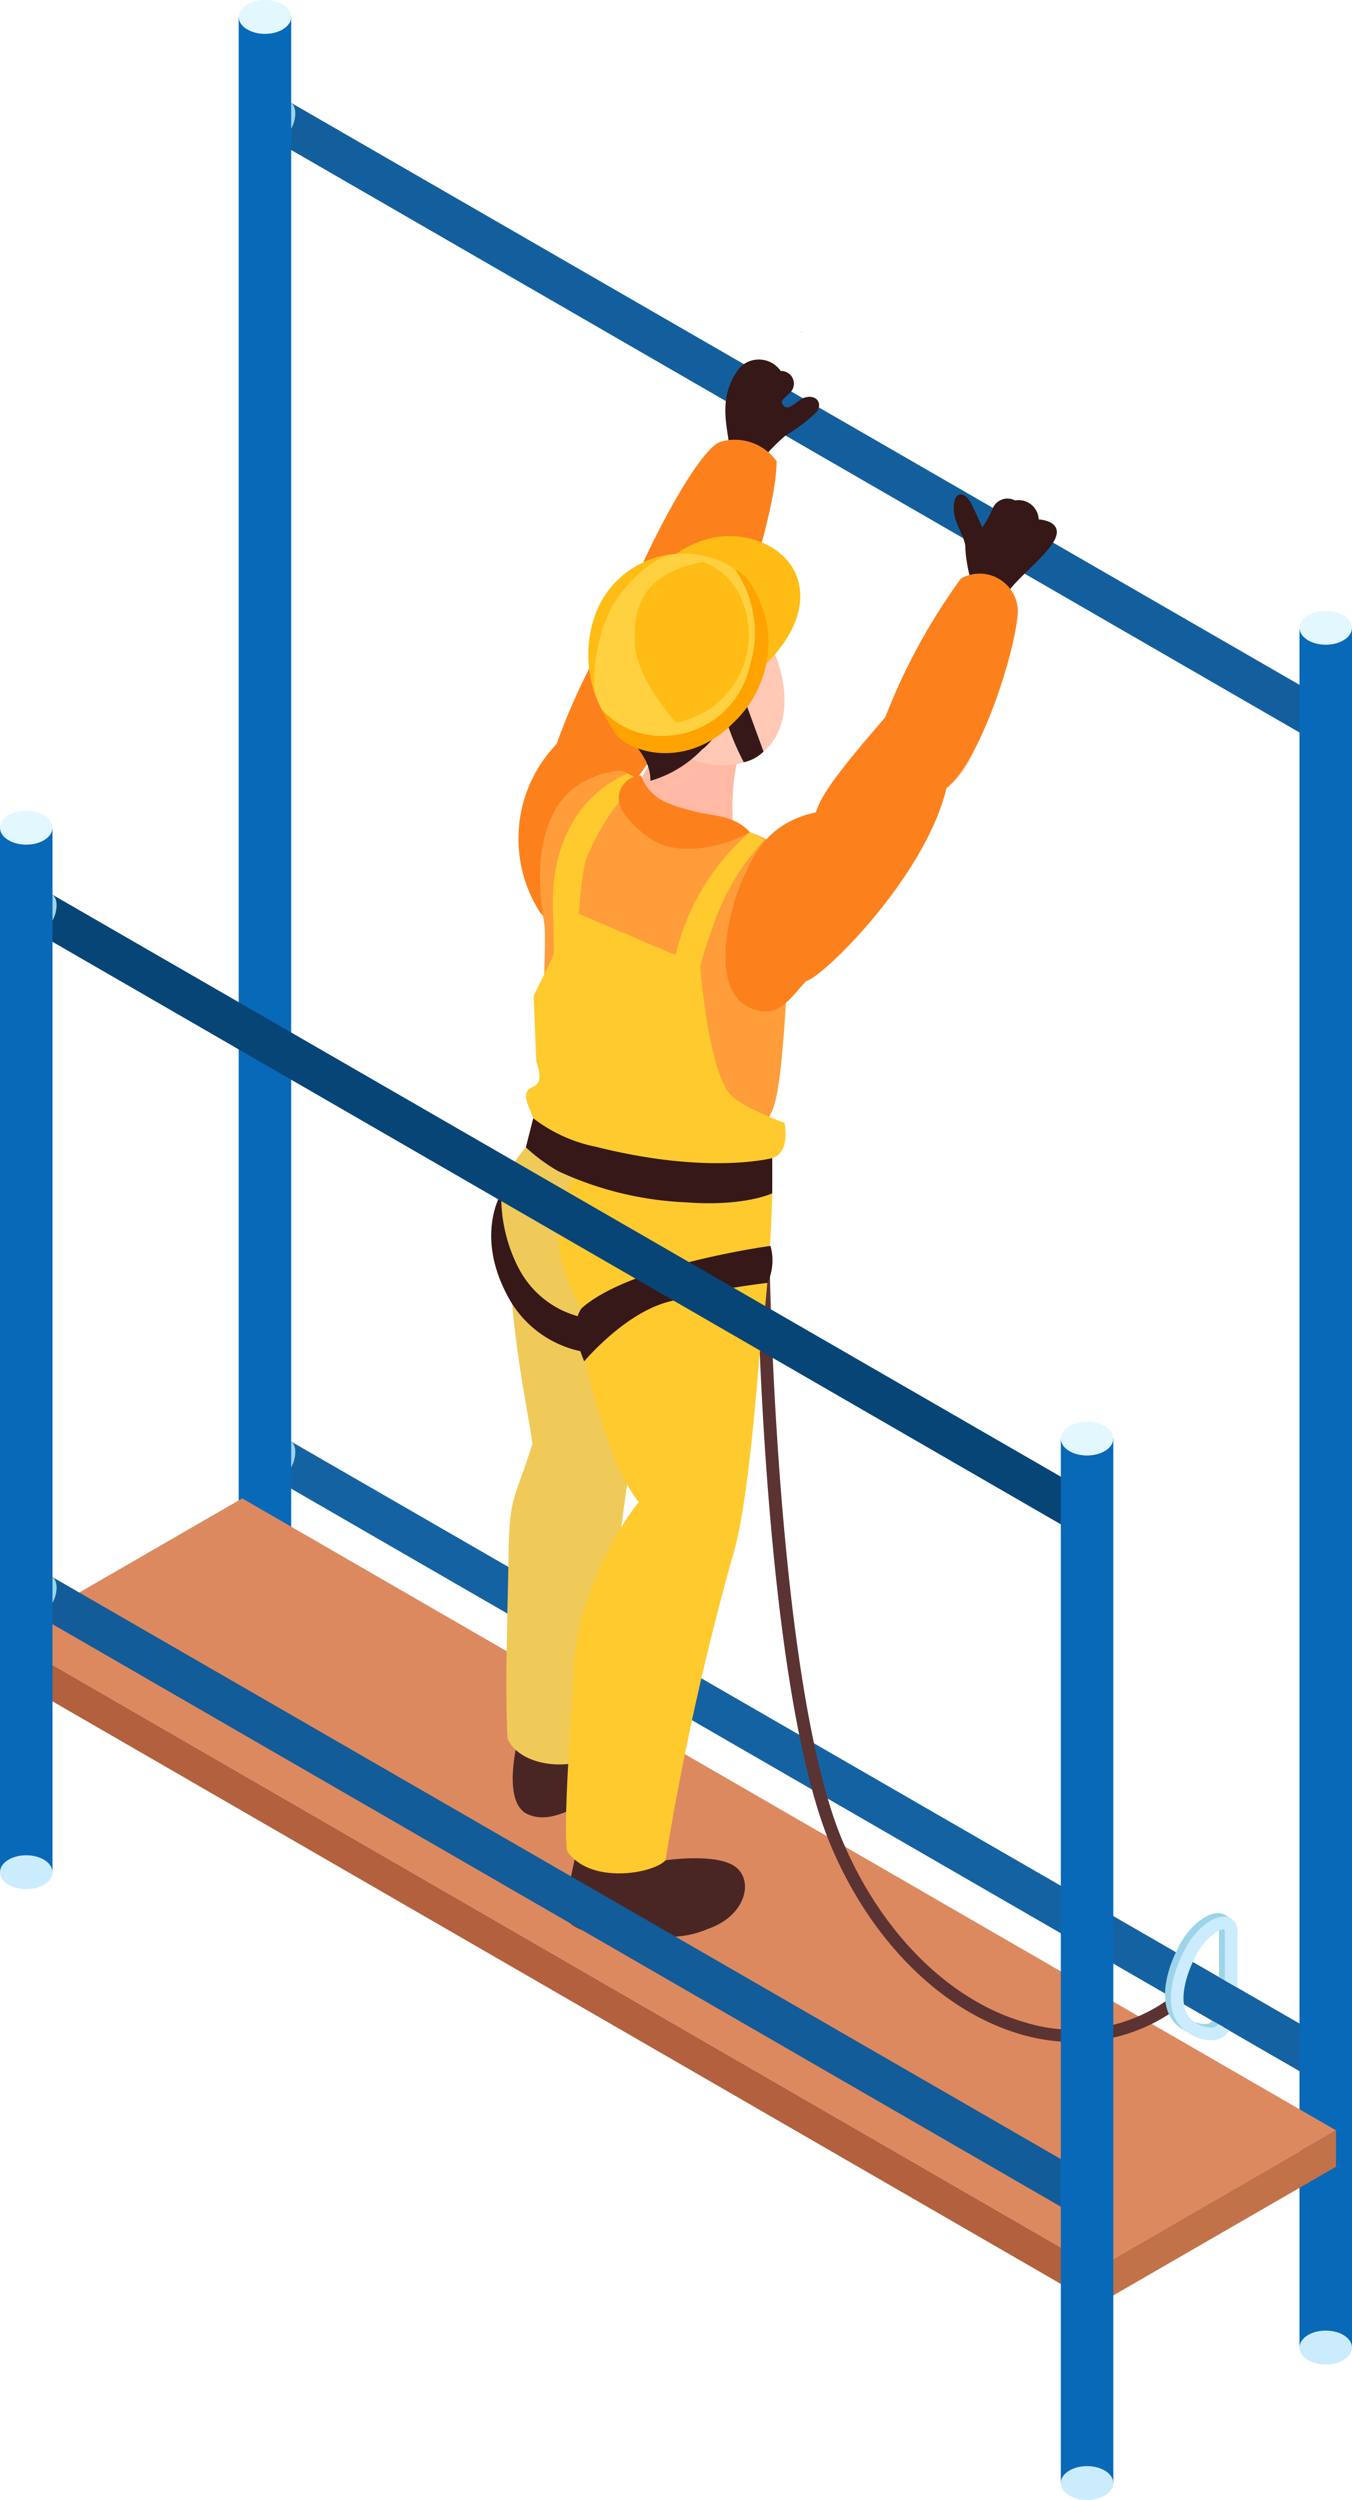 <svg xmlns="http://www.w3.org/2000/svg" width="91.404" height="168.913" viewBox="0 0 91.404 168.913">
  <g id="Grupo_933262" data-name="Grupo 933262" transform="translate(-222.25 -2761.913)">
    <g id="Grupo_931619" data-name="Grupo 931619" transform="translate(94.694 2569.994)">
      <g id="Grupo_931606" data-name="Grupo 931606" transform="translate(127.771 191.919)">
        <g id="Grupo_931602" data-name="Grupo 931602" transform="translate(17.948 6.869)">
          <path id="Trazado_741306" data-name="Trazado 741306" d="M140.937,199.433l71.422,41.236,1.154-2.555L142.16,196.957Z" transform="translate(-140.638 -196.875)" fill="#135f9d"/>
          <path id="Trazado_741307" data-name="Trazado 741307" d="M140.72,198.733c0,.665.4.971.9.683a2.164,2.164,0,0,0,.9-1.727c0-.665-.4-.971-.9-.683A2.164,2.164,0,0,0,140.72,198.733Z" transform="translate(-140.72 -196.897)" fill="#9dd4ea"/>
        </g>
        <g id="Grupo_931603" data-name="Grupo 931603" transform="translate(17.948 97.319)">
          <path id="Trazado_741308" data-name="Trazado 741308" d="M140.937,264.988l71.422,41.236,1.154-2.555L142.16,262.512Z" transform="translate(-140.638 -262.43)" fill="#1562a2"/>
          <path id="Trazado_741309" data-name="Trazado 741309" d="M140.72,264.288c0,.665.4.971.9.683a2.164,2.164,0,0,0,.9-1.728c0-.665-.4-.971-.9-.683A2.163,2.163,0,0,0,140.72,264.288Z" transform="translate(-140.72 -262.452)" fill="#9dd4ea"/>
        </g>
        <g id="Grupo_931601" data-name="Grupo 931601" transform="translate(15.922)">
          <rect id="Rectángulo_313335" data-name="Rectángulo 313335" width="3.549" height="116.196" transform="translate(3.549 117.34) rotate(180)" fill="#0869b9"/>
          <path id="Trazado_741304" data-name="Trazado 741304" d="M139.252,277.278c0,.632.793,1.144,1.774,1.144s1.774-.512,1.774-1.144-.795-1.145-1.774-1.145S139.252,276.646,139.252,277.278Z" transform="translate(-139.251 -159.938)" fill="#cbecfd"/>
          <path id="Trazado_741305" data-name="Trazado 741305" d="M139.252,193.064c0,.632.793,1.144,1.774,1.144s1.774-.512,1.774-1.144-.795-1.145-1.774-1.145S139.252,192.431,139.252,193.064Z" transform="translate(-139.251 -191.919)" fill="#e3f7ff"/>
        </g>
        <g id="Grupo_931604" data-name="Grupo 931604" transform="translate(87.64 41.273)">
          <rect id="Rectángulo_313336" data-name="Rectángulo 313336" width="3.549" height="116.196" transform="translate(3.549 117.34) rotate(180)" fill="#0869b9"/>
          <path id="Trazado_741310" data-name="Trazado 741310" d="M191.23,307.191c0,.632.795,1.144,1.774,1.144s1.774-.512,1.774-1.144-.795-1.145-1.774-1.145S191.23,306.559,191.23,307.191Z" transform="translate(-191.23 -189.851)" fill="#cbecfd"/>
          <path id="Trazado_741311" data-name="Trazado 741311" d="M191.23,222.976c0,.632.795,1.145,1.774,1.145s1.774-.513,1.774-1.145-.795-1.144-1.774-1.144S191.23,222.344,191.23,222.976Z" transform="translate(-191.23 -221.832)" fill="#e3f7ff"/>
        </g>
        <g id="Grupo_931605" data-name="Grupo 931605" transform="translate(0 101.24)">
          <path id="Trazado_741312" data-name="Trazado 741312" d="M127.712,274.623l73.951,42.7,16.159-9.329-73.951-42.7Z" transform="translate(-127.712 -265.294)" fill="#dd895f"/>
          <path id="Trazado_741313" data-name="Trazado 741313" d="M197.468,296.238V298.7l-16.159,9.329v-2.459Z" transform="translate(-107.358 -253.542)" fill="#c17249"/>
          <path id="Trazado_741314" data-name="Trazado 741314" d="M127.712,272.056v2.459l73.951,42.7v-2.459Z" transform="translate(-127.712 -262.726)" fill="#b2603d"/>
        </g>
      </g>
      <g id="Grupo_931607" data-name="Grupo 931607" transform="translate(178.749 277.897)">
        <path id="Trazado_741315" data-name="Trazado 741315" d="M186.081,306.228a11.82,11.82,0,0,0,6.982-2.272l-.5-.693a11.02,11.02,0,0,1-9.76,1.646c-5.16-1.46-9.807-6.1-12.43-12.405-4.372-10.515-4.854-37.994-4.859-38.27l-.853.012c.018,1.136.49,27.919,4.924,38.586,2.722,6.547,7.576,11.369,12.985,12.9A12.871,12.871,0,0,0,186.081,306.228Z" transform="translate(-164.659 -254.233)" fill="#5b3332"/>
      </g>
      <g id="Grupo_931610" data-name="Grupo 931610" transform="translate(160.766 214.319)">
        <g id="Grupo_931609" data-name="Grupo 931609" transform="translate(0.491)">
          <path id="Trazado_741316" data-name="Trazado 741316" d="M152.973,277.814s-1,3.961.68,4.766c1.5.719,3.184-.373,5.632-1.609,1.585-.8,2.72-1.761,3.023-3.194s-1.194-2.337-2.666-1.583S152.973,277.814,152.973,277.814Z" transform="translate(-151.717 -182.419)" fill="#492624"/>
          <path id="Trazado_741317" data-name="Trazado 741317" d="M162.014,283.9s3.327-.5,4.662.392.831,3.35-1.813,4.251a6.42,6.42,0,0,1-4.7.148c-1.3.931-4.872-.076-4.872-1.006,0-1.91.482-2.837.958-5.912C156.763,278.433,162.014,283.9,162.014,283.9Z" transform="translate(-150.726 -180.606)" fill="#492624"/>
          <g id="Grupo_931608" data-name="Grupo 931608" transform="translate(20.36)">
            <path id="Trazado_741318" data-name="Trazado 741318" d="M166.738,208.168c.094-.007.168-.012.223-.014-.028.012-.057.018-.084.032C166.829,208.176,166.786,208.176,166.738,208.168Z" transform="translate(-166.738 -208.154)" fill="#ffb600"/>
          </g>
          <path id="Trazado_741319" data-name="Trazado 741319" d="M153.832,248.55c2.583-2.806,6.03-1.5,7.594.379,2.179,2.616,1.166,12.984.887,14.827-.264,1.748-1.024,4.422-1.391,6.147-.459,2.159-2.2,16.848-2.444,19.536-.86,1.184-4.883,1.214-5.883-.93-.195-3.945.015-8.557.066-12.371.055-4.17.43-3.763,1.6-7.521.012-.8-1.312-6.4-1.508-11.92A7.225,7.225,0,0,1,153.832,248.55Z" transform="translate(-151.981 -193.429)" fill="#f0ca59"/>
          <path id="Trazado_741320" data-name="Trazado 741320" d="M155.507,295.915c-.3-2.119.364-9.734.451-12.4.139-4.237,2.771-9.215,4.4-11.184-2.111-2.475-4.276-10.723-3.88-13.083-2.186-3.716-2.125-7.048.459-10.17.163-.2,11.543-1.867,11.544-1.652,0,.883.894,1.475.894,4.045a106.017,106.017,0,0,1-.879,11.1c-.143,1.773-.775,10.006-1.738,13.208a187.45,187.45,0,0,0-4.6,20.763C161.342,297.433,157.067,298.211,155.507,295.915Z" transform="translate(-150.867 -193.247)" fill="#feca2e"/>
          <path id="Trazado_741321" data-name="Trazado 741321" d="M155.4,233.684c.935-2.249,2.695-6.675,4.608-7.024.8-1.817,3.222-5.283,3.84-7.165,1.1-3.345,2.26-4.417,2.958-6.729,1.062-.61,2.4-.462,2.679.339a3.35,3.35,0,0,0-.579,1.623c-.377,2.655-.621,6.3-1.463,8.821-.694,2.079-1.711,3.867-3.8,4.7a16.291,16.291,0,0,1-1.423,3.654,46.524,46.524,0,0,1-2.954,3.981C157.84,234.381,157.459,233.747,155.4,233.684Z" transform="translate(-150.684 -206.545)" fill="#ffc9b6"/>
          <path id="Trazado_741322" data-name="Trazado 741322" d="M167.219,240.73c.936-2.248,3.142-6.18,4.847-7.527.8-1.816,3.059-5,3.677-6.886,1.1-3.346,2.183-4.193,2.881-6.506,1.064-.61,2.4-.462,2.679.339a4.116,4.116,0,0,0-.98,1.787c-.377,2.655-.483,5.983-1.325,8.5-.694,2.079-1.449,4.021-3.534,4.848a16.331,16.331,0,0,1-1.423,3.654,46.832,46.832,0,0,1-2.955,3.981C169.661,241.427,169.28,240.793,167.219,240.73Z" transform="translate(-146.195 -203.87)" fill="#ffc9b6"/>
          <path id="Trazado_741323" data-name="Trazado 741323" d="M163.346,215.263c-.1-1.189-.822-3.324.788-5.254a1.8,1.8,0,0,1,2.708.291.853.853,0,0,1,.706,1.381c-.435.5-.887.613-.454,1.017.292.273.953-.436,1.25-.557.9-.368,1.389.386.9.949a11.552,11.552,0,0,1-2.078,1.573,12.749,12.749,0,0,0-1.187,1.152A3.223,3.223,0,0,1,163.346,215.263Z" transform="translate(-147.761 -207.633)" fill="#351817"/>
          <path id="Trazado_741324" data-name="Trazado 741324" d="M166.687,213.568a3.478,3.478,0,0,1,3.723,1.33c0,3.433-2.789,11.375-3.215,12.117-1.968,3.441-7.162,10.674-8.021,11.816a.185.185,0,0,1-.124.261c-.023,0-.037-.007-.059,0-1.475,2.039-1.036,4.853-2.849,6.619-.166.161-.947.691-1.721-.322a9.22,9.22,0,0,1,1.113-11.376,44.091,44.091,0,0,1,4.916-9.7C160.317,223.51,164.941,213.951,166.687,213.568Z" transform="translate(-151.61 -206.138)" fill="#fc811d"/>
          <path id="Trazado_741325" data-name="Trazado 741325" d="M154.285,245.012c0-2.617.152-4.167-.007-5.162-.386-2.421-1.188-9.391,5.055-10.192.628-.081,2.335,1.478,3.182,1.9a37.586,37.586,0,0,0,5.682,2.257,10.624,10.624,0,0,1,2.344,1.21c1.687,1.138.77,4.811.413,6.627-.316,1.6-.413,9.446-1.3,11.115-1.02,1.915-.428,2.627-.437,3.578-.014,1.243-14.258-.89-14.839-2.191s.153-1.947.135-3.382C154.489,249.06,154.285,246.259,154.285,245.012Z" transform="translate(-151.208 -199.989)" fill="#ff9d3a"/>
          <path id="Trazado_741326" data-name="Trazado 741326" d="M165.4,234.5a5.753,5.753,0,0,1-6.886-2.608,8.232,8.232,0,0,0,1.89-4.468,43.423,43.423,0,0,1,5.436,1.607A14.929,14.929,0,0,0,165.4,234.5Z" transform="translate(-149.503 -200.84)" fill="#ffb9a4"/>
          <path id="Trazado_741327" data-name="Trazado 741327" d="M165.546,221.71c2.776,1.274,4.793,7.474,1.893,9.853-2.853,2.339-7.648-.12-8.683-3.107C157.339,224.369,161.289,219.759,165.546,221.71Z" transform="translate(-149.52 -203.181)" fill="#ffc9b6"/>
          <path id="Trazado_741328" data-name="Trazado 741328" d="M167.12,233.176A15.5,15.5,0,0,0,163.7,238.8a32.02,32.02,0,0,0-2.05,9.813c-.339,3.233-.617,7.238-.617,7.238l-1.493-.429s.537-10.013,1.44-13.941a15.715,15.715,0,0,1,5.124-8.81Z" transform="translate(-149.112 -198.845)" fill="#feca2e"/>
          <path id="Trazado_741329" data-name="Trazado 741329" d="M160.461,230.215a15.721,15.721,0,0,0-3.587,5.438c-.818,2.731-.911,17.748-.911,17.748l-1.3-1.661s.128-9.807,0-12.412c-.341-6.857,3.854-9.039,5.039-9.534Z" transform="translate(-150.969 -199.936)" fill="#feca2e"/>
          <path id="Trazado_741330" data-name="Trazado 741330" d="M159.388,229.9c.628,1.671,1.98,2.01,3.861,2.474.97.239,2.5.233,3.485,1.341-1.261.786-4.651,1.853-6.718.446-.8-.546-2.2-1.734-2.143-2.788A1.539,1.539,0,0,1,159.388,229.9Z" transform="translate(-149.745 -199.895)" fill="#fc811d"/>
          <path id="Trazado_741331" data-name="Trazado 741331" d="M157.524,225.424c-.579-.9.425-2.3,1.584-2.657a2.366,2.366,0,0,1,3.082-1.879c.21-.2.589-.643,2.771-.211a3.824,3.824,0,0,0,2.4-.432c.88,1.769.923,2.76.453,5.04-.188.908.3,1.233-1.02,2.794-.752.893-1.351.235-1.351.584a4.166,4.166,0,0,1-1.6,3.164,7.85,7.85,0,0,1-3.47,2.092c0-1.824-1.565-2.746-2.5-4.344C156.787,227.724,156.6,225.751,157.524,225.424Z" transform="translate(-150.101 -203.563)" fill="#351817"/>
          <path id="Trazado_741332" data-name="Trazado 741332" d="M163.942,226.4s-.751-1.073-1.394,0a1.4,1.4,0,0,0,.847,2.144C164.05,228.6,163.942,226.4,163.942,226.4Z" transform="translate(-148.056 -201.406)" fill="#ffc9b6"/>
          <path id="Trazado_741333" data-name="Trazado 741333" d="M174.286,217.035c0-1.12.689-1.127,1.113-.414.239.4.817,1.744.817,1.744a6.8,6.8,0,0,0,.69-1.246,1.085,1.085,0,0,1,1.527-.581,1.359,1.359,0,0,1,1.6,1.282c.886.07,1.8.545.763,1.863-1,1.278-2.5,2.336-3.154,3.51a2.156,2.156,0,0,1-2.112-1,9.762,9.762,0,0,1-.455-2.392C175.124,219.04,174.286,218.155,174.286,217.035Z" transform="translate(-143.511 -205.125)" fill="#351817"/>
          <path id="Trazado_741334" data-name="Trazado 741334" d="M164.32,240.541c.568-1.2,1.446-3.662,4.9-4.408.382-1.333,2.017-3.324,4.687-6.421a41.015,41.015,0,0,1,5.123-9.38,2.591,2.591,0,0,1,3.84,2.107c0,2.289-2.423,10.169-4.821,12.044-1.417,5.994-8.33,12.77-9.483,13.054-.935.944-1.646,2.279-3.122,2.017C161.7,248.891,163.331,242.62,164.32,240.541Z" transform="translate(-147.758 -203.65)" fill="#fc811d"/>
          <path id="Trazado_741335" data-name="Trazado 741335" d="M165.1,240.27l-9.068-3.872-.883,3.263-1.305,2.657.185,4.475s.56,1.325-.153,1.629-.657.722-.239,1.69a12.207,12.207,0,0,1,.644,2.041s1.565,1.708,6.13,2.554,8.912-1.235,9.569-1.434c1.26-.382.824-2.381.824-2.381s-3.047-1.09-3.749-2.016C165.607,246.974,165.1,240.27,165.1,240.27Z" transform="translate(-151.47 -197.428)" fill="#feca2e"/>
          <path id="Trazado_741336" data-name="Trazado 741336" d="M169.982,249.37v2.38s-1.89.916-5.841.611a22.773,22.773,0,0,1-8.635-2.108,11.874,11.874,0,0,1-2.184-1.609l.5-1.965a10.233,10.233,0,0,0,4.232,1.928C165.688,250.527,169.982,249.37,169.982,249.37Z" transform="translate(-151.472 -193.524)" fill="#351817"/>
        </g>
        <path id="Trazado_741337" data-name="Trazado 741337" d="M168.72,255.429a48.3,48.3,0,0,0-6.62,1.258c-3.013.741-5.769,4.041-5.769,4.041s-1.082-2.337-.184-3.576c3.244-2.926,12.774-4.222,12.774-4.222A3.578,3.578,0,0,1,168.72,255.429Z" transform="translate(-150.043 -191.15)" fill="#351817"/>
        <path id="Trazado_741338" data-name="Trazado 741338" d="M158.7,258.873a6.434,6.434,0,0,1-5.236-3.488,10.476,10.476,0,0,1-1.158-5.031s-1.743,2.743.341,6.775a7.291,7.291,0,0,0,5.264,3.943Z" transform="translate(-151.625 -192.128)" fill="#351817"/>
        <path id="Trazado_741339" data-name="Trazado 741339" d="M164.111,225.582l1.585,4.335a2.679,2.679,0,0,1-1.334.72,16.665,16.665,0,0,1-1.314-3.276Z" transform="translate(-147.287 -201.536)" fill="#351817"/>
        <path id="Trazado_741340" data-name="Trazado 741340" d="M166.163,227.867s3.147-2.213,3.5-5.123c.443-3.7-3.836-5.431-6.9-4.152a6.215,6.215,0,0,0-3.7,3.832Z" transform="translate(-148.804 -204.349)" fill="#ffbc15"/>
        <path id="Trazado_741341" data-name="Trazado 741341" d="M168.177,226.523a7.571,7.571,0,0,1-6.024,5.592c-4.527,1.1-7.266-5.54-4.886-9.879a6.343,6.343,0,0,1,7.6-2.867C167.614,220.206,169.107,223.4,168.177,226.523Z" transform="translate(-149.816 -204.015)" fill="#ffd140"/>
        <path id="Trazado_741342" data-name="Trazado 741342" d="M163.273,219.436A4.422,4.422,0,0,1,165.34,221a6.018,6.018,0,0,1-3.887,9.293s-2.737-2.973-2.8-5.425S159.206,220.232,163.273,219.436Z" transform="translate(-148.956 -203.87)" fill="#ffbc15"/>
        <path id="Trazado_741343" data-name="Trazado 741343" d="M161.872,219.1s-2.072.47-3.948,3.575a11.51,11.51,0,0,0-1.131,5.685,7.858,7.858,0,0,1,.1-5.329A6.157,6.157,0,0,1,161.872,219.1Z" transform="translate(-149.816 -203.999)" fill="#ffbc15"/>
        <path id="Trazado_741344" data-name="Trazado 741344" d="M168.207,223.454a7.5,7.5,0,0,1-2.253,6.692c-3.131,3.2-7.049,2.059-8.008.72a13.925,13.925,0,0,1-.906-1.6,5.5,5.5,0,0,0,4.414,1.777,6.045,6.045,0,0,0,5.6-4.724,7.5,7.5,0,0,0-.989-6.5C166.986,220.128,167.869,221.954,168.207,223.454Z" transform="translate(-149.569 -203.727)" fill="#ffa300"/>
      </g>
      <g id="Grupo_931615" data-name="Grupo 931615" transform="translate(127.556 246.7)">
        <g id="Grupo_931612" data-name="Grupo 931612" transform="translate(2.026 51.694)">
          <path id="Trazado_741347" data-name="Trazado 741347" d="M129.241,271.623l71.422,41.236,1.154-2.555-71.353-41.156Z" transform="translate(-128.942 -269.065)" fill="#125c99"/>
          <path id="Trazado_741348" data-name="Trazado 741348" d="M129.024,270.923c0,.666.4.971.9.683a2.163,2.163,0,0,0,.9-1.726c0-.666-.4-.971-.9-.684A2.166,2.166,0,0,0,129.024,270.923Z" transform="translate(-129.024 -269.088)" fill="#9dd4ea"/>
        </g>
        <g id="Grupo_931613" data-name="Grupo 931613" transform="translate(2.026 5.59)">
          <path id="Trazado_741349" data-name="Trazado 741349" d="M129.241,238.208l71.422,41.236,1.154-2.555-71.353-41.156Z" transform="translate(-128.942 -235.651)" fill="#074577"/>
          <path id="Trazado_741350" data-name="Trazado 741350" d="M129.024,237.508c0,.666.4.973.9.684a2.166,2.166,0,0,0,.9-1.727c0-.666-.4-.971-.9-.683A2.163,2.163,0,0,0,129.024,237.508Z" transform="translate(-129.024 -235.673)" fill="#9dd4ea"/>
        </g>
        <g id="Grupo_931614" data-name="Grupo 931614" transform="translate(71.718 41.273)">
          <rect id="Rectángulo_313338" data-name="Rectángulo 313338" width="3.549" height="70.57" transform="translate(3.549 71.715) rotate(180)" fill="#0869b9"/>
          <path id="Trazado_741351" data-name="Trazado 741351" d="M179.534,313.826c0,.632.795,1.145,1.774,1.145s1.774-.513,1.774-1.145-.795-1.144-1.774-1.144S179.534,313.194,179.534,313.826Z" transform="translate(-179.534 -242.111)" fill="#cbecfd"/>
          <path id="Trazado_741352" data-name="Trazado 741352" d="M179.534,262.68c0,.632.795,1.144,1.774,1.144s1.774-.512,1.774-1.144-.795-1.145-1.774-1.145S179.534,262.048,179.534,262.68Z" transform="translate(-179.534 -261.535)" fill="#e3f7ff"/>
        </g>
        <g id="Grupo_931611" data-name="Grupo 931611">
          <rect id="Rectángulo_313337" data-name="Rectángulo 313337" width="3.549" height="70.57" transform="translate(3.549 71.715) rotate(180)" fill="#0869b9"/>
          <path id="Trazado_741345" data-name="Trazado 741345" d="M127.556,283.913c0,.633.793,1.145,1.774,1.145s1.774-.512,1.774-1.145-.795-1.144-1.774-1.144S127.556,283.281,127.556,283.913Z" transform="translate(-127.556 -212.198)" fill="#cbecfd"/>
          <path id="Trazado_741346" data-name="Trazado 741346" d="M127.556,232.767c0,.632.793,1.144,1.774,1.144s1.774-.512,1.774-1.144-.795-1.145-1.774-1.145S127.556,232.135,127.556,232.767Z" transform="translate(-127.556 -231.622)" fill="#e3f7ff"/>
        </g>
      </g>
      <g id="Grupo_931618" data-name="Grupo 931618" transform="translate(206.321 321.173)">
        <g id="Grupo_931616" data-name="Grupo 931616">
          <path id="Trazado_741353" data-name="Trazado 741353" d="M187.327,293.955a1.626,1.626,0,0,0,.429-.055,1.366,1.366,0,0,0,.835-.618l-.752-.4h0a.553.553,0,0,1-.323.2,1.725,1.725,0,0,1-1.254-.364c-1.414-.873-.571-3.322.15-4.633.654-1.189,1.652-1.711,1.85-1.628a.5.5,0,0,1,.028.2v3.256l.854.493v-3.749a.934.934,0,0,0-.672-1.024c-.81-.207-2.074.708-2.808,2.045-1.076,1.955-1.683,4.64.149,5.77A2.943,2.943,0,0,0,187.327,293.955Z" transform="translate(-184.642 -285.598)" fill="#9dd4ea"/>
        </g>
        <path id="Trazado_741354" data-name="Trazado 741354" d="M188.146,286.006l-.514-.328-.244.15.563.475Z" transform="translate(-183.599 -285.567)" fill="#9dd4ea"/>
        <g id="Grupo_931617" data-name="Grupo 931617" transform="translate(0.392 0.246)">
          <path id="Trazado_741355" data-name="Trazado 741355" d="M187.611,294.133a1.626,1.626,0,0,0,.429-.055,1.371,1.371,0,0,0,.835-.62l-.753-.4h0a.54.54,0,0,1-.321.2,1.725,1.725,0,0,1-1.254-.364c-1.414-.873-.571-3.324.15-4.633.654-1.189,1.652-1.711,1.85-1.628a.5.5,0,0,1,.028.195v3.256l.854.493v-3.749a.934.934,0,0,0-.672-1.022c-.81-.207-2.074.708-2.809,2.043-1.075,1.957-1.682,4.642.15,5.772A2.943,2.943,0,0,0,187.611,294.133Z" transform="translate(-184.926 -285.776)" fill="#cbecfd"/>
        </g>
      </g>
    </g>
  </g>
</svg>
